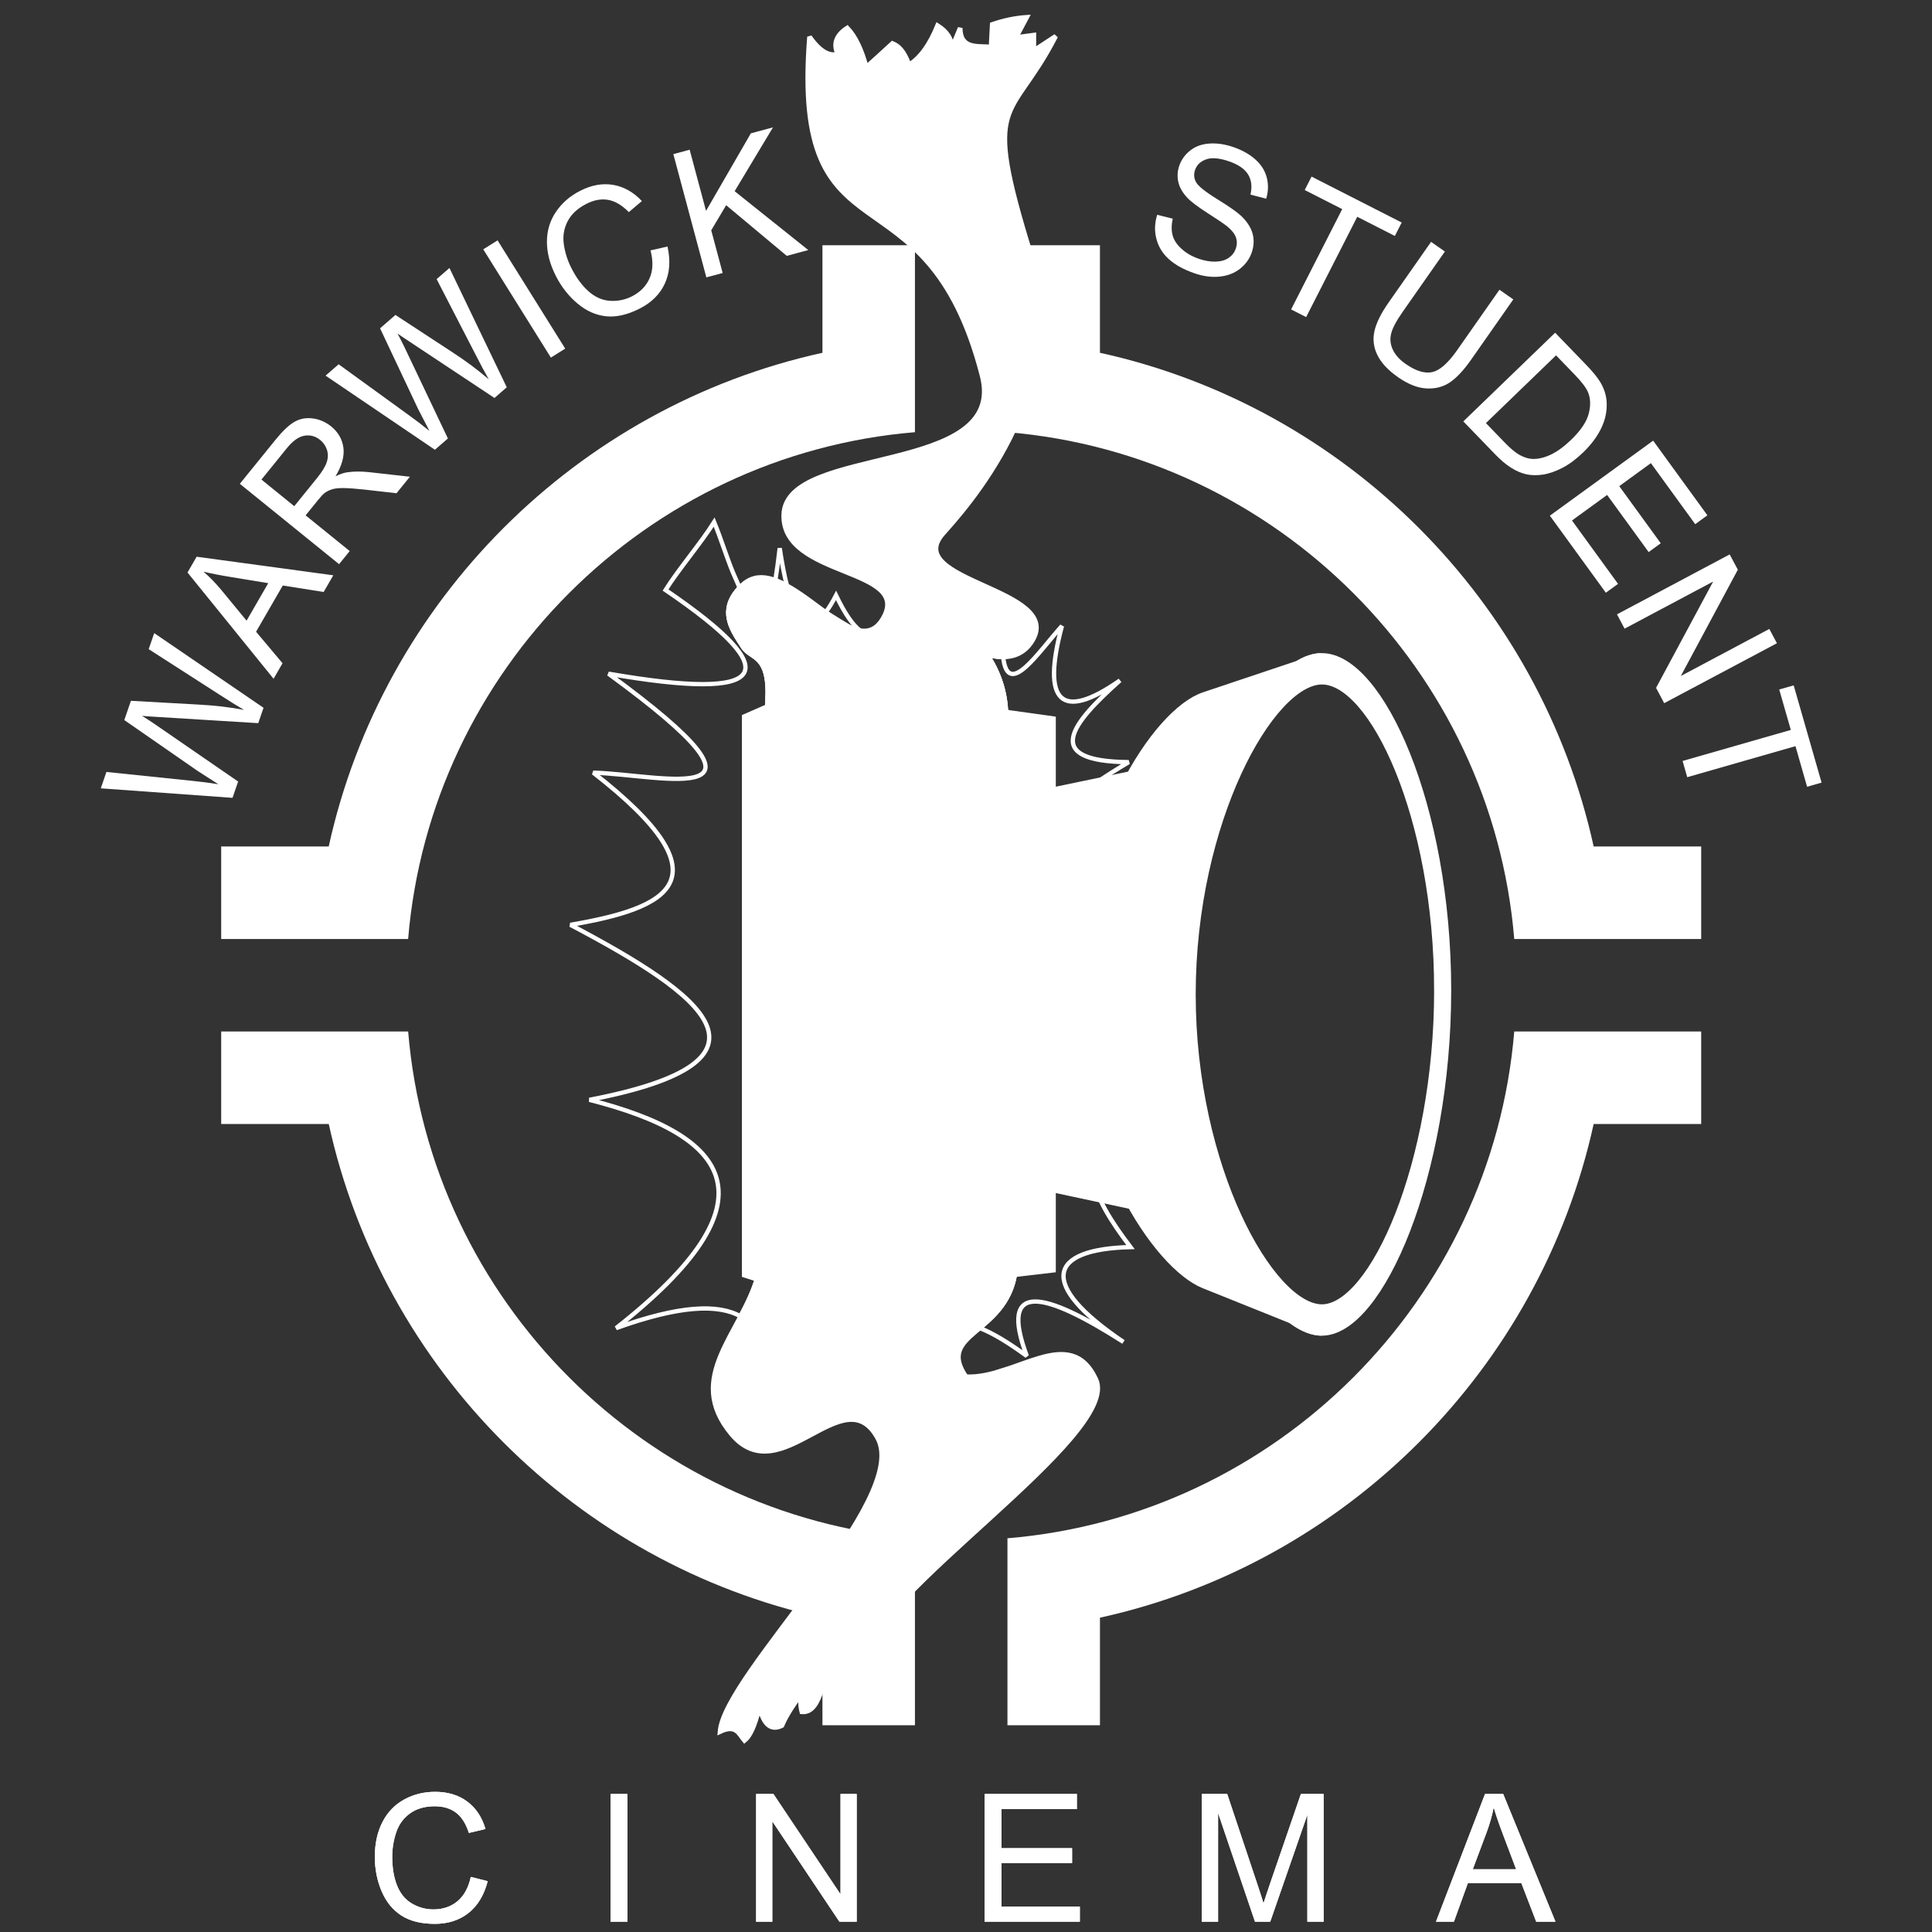 <?xml version="1.0" encoding="UTF-8" standalone="no"?><!DOCTYPE svg PUBLIC "-//W3C//DTD SVG 1.1//EN" "http://www.w3.org/Graphics/SVG/1.1/DTD/svg11.dtd"><svg width="100%" height="100%" viewBox="0 0 1067 1067" version="1.1" xmlns="http://www.w3.org/2000/svg" xmlns:xlink="http://www.w3.org/1999/xlink" xml:space="preserve" xmlns:serif="http://www.serif.com/" style="fill-rule:evenodd;clip-rule:evenodd;stroke-miterlimit:2.613;"><rect x="0" y="0" width="1067" height="1067" fill="#333333" stroke="none"/><g id="Layer_1"><g><g><g><g><path d="M939.529,518.579l0,-51.092l-59.383,0c-29.817,-135.641 -137.029,-242.837 -272.671,-272.654l0,-59.404l-51.083,0l-0,103.254c148.521,12.35 267.537,131.375 279.891,279.896l103.246,0Zm-817.371,0l0,-51.087l59.384,-0c29.816,-135.638 137.029,-242.838 272.675,-272.655l-0,-59.404l51.087,0l0,103.259c-148.521,12.35 -267.541,131.366 -279.9,279.887l-103.246,0Zm383.146,434.238l-51.087,-0l-0,-59.392c-135.642,-29.817 -242.842,-137.029 -272.654,-272.671l-59.405,0l0,-51.083l103.255,-0c12.354,148.521 131.37,267.537 279.891,279.891l0,103.255Zm434.225,-383.146l0,51.083l-59.383,0c-29.817,135.638 -137.029,242.838 -272.671,272.659l0,59.408l-51.083,-0l-0,-103.263c148.521,-12.346 267.537,-131.362 279.891,-279.883l103.246,0l0,-0.004Z" style="fill:#fff;"/></g></g><g opacity="0"><g><path d="M939.529,518.579l0,-51.092l-59.383,0c-29.817,-135.641 -137.029,-242.837 -272.671,-272.654l0,-59.404l-51.083,0l-0,103.254c148.521,12.35 267.537,131.375 279.891,279.896l103.246,0Zm-817.371,0l0,-51.087l59.384,-0c29.816,-135.638 137.029,-242.838 272.675,-272.655l-0,-59.404l51.087,0l0,103.259c-148.521,12.35 -267.541,131.366 -279.9,279.887l-103.246,0Zm383.146,434.238l-51.087,-0l-0,-59.392c-135.642,-29.817 -242.842,-137.029 -272.654,-272.671l-59.405,0l0,-51.083l103.255,-0c12.354,148.521 131.37,267.537 279.891,279.891l0,103.255Zm434.225,-383.146l0,51.083l-59.383,0c-29.817,135.638 -137.029,242.838 -272.671,272.659l0,59.408l-51.083,-0l-0,-103.263c148.521,-12.346 267.537,-131.362 279.891,-279.883l103.246,0l0,-0.004Z" style="fill:none;fill-rule:nonzero;stroke:#fff;stroke-width:0.92px;"/></g></g></g><path d="M461.725,328.829c-1.992,3.833 -3.908,6.95 -5.758,9.354c6.862,4.975 13.429,9.234 19.166,10.13c-4.045,-2.859 -8.52,-9.338 -13.408,-19.484Zm-27.117,-5.346c-1.458,-5.72 -2.791,-12.629 -3.995,-20.741c-0.8,6.912 -1.596,12.795 -2.401,17.75c2.026,0.754 4.151,1.758 6.396,2.991Zm-26.129,1.121c-1.125,-2.483 -2.312,-5.2 -3.566,-8.125c-3.5,-8.404 -7,-19.721 -10.505,-28.129c-7.008,11.208 -19.829,26.296 -26.837,37.504c67.946,46.221 57.437,61.638 -31.517,46.221c104.779,76.488 30.259,55.846 -8.404,54.638c76.663,59.662 40.121,75.02 -12.604,84.05c73.116,38.545 123.025,74.983 10.504,96.654c78.467,19.962 104.383,55.679 14.708,126.083c35.096,-12.654 56.367,-13.458 68.767,-6.487c4.267,-8.067 8.304,-16.446 10.354,-25.488l4.508,-314.654c1.475,-25.542 -9.066,-22.883 -13.27,-29.263c-5.83,-8.858 -12.925,-18.712 -4.446,-30.216c0.762,-1.025 1.533,-1.954 2.308,-2.788Zm132.563,408.842c7.187,2.733 16.025,8.137 26.041,15.446c-15.691,-41.896 9.538,-35.742 53.371,-7.763c-47.712,-32.179 -41.562,-51.271 3.883,-52.391c-21.108,-27.842 -35.075,-54.371 0.967,-71.809c-54.737,-12.066 -22.15,-57.958 5.817,-67.921c-40.925,-4.37 -33.804,-21.191 -4.85,-43.67c-52.596,-9.042 -28.909,-28.775 -0.967,-45.605c-47.704,0.967 -52.562,-8.737 -1.946,-38.816c-48.691,-0.434 -31.479,-21.313 -4.841,-45.117c-32.675,22.8 -43.342,11.971 -32.034,-30.083c-13.037,14.425 -29.925,40.587 -32.47,17.066c-2.825,0.013 -5.805,-0.437 -8.88,-1.237c6.175,9.317 9.725,19.512 10.367,30.575l5.021,311.429c-2.479,15.2 -11.692,23.313 -19.479,29.896Z" style="fill:#fff;fill-opacity:0;stroke:#fff;stroke-width:2.38px;"/><path d="M560.525,703.546c-5.475,33.562 -43.787,32.591 -27.021,56.796c27.329,1.304 57.375,-29.467 71.738,1.466c14.371,30.942 -127.055,120.73 -127,155.25c-6.284,6.925 -10.742,8.334 -13.35,4.242c-1.609,9.075 -5.742,11.817 -11.025,11.713c-2.292,6.891 -5.042,12.875 -11.017,12.404c-0.921,-3.45 -0.921,-6.892 0,-10.334c-4.371,5.975 -8.508,11.929 -11.025,17.913c-5.967,2.979 -10.104,-0.463 -12.396,-10.333c-2.758,11.362 -5.508,16.412 -8.266,18.595c-3.038,-3.596 -4.601,-9.17 -13.517,-4.933c2.571,-31.883 105.629,-128.221 87.058,-162.133c-18.571,-33.913 -53.596,30.312 -80.696,-2.15c-26.204,-31.388 5.509,-55.355 14.517,-87.192l31.9,10.212l110.071,-12.8l0.029,1.284Zm-136.712,-311.534l0.075,-5.137c1.474,-25.542 -9.067,-22.883 -13.271,-29.263c-5.829,-8.858 -12.925,-18.712 -4.446,-30.216c8.729,-11.842 18.454,-10.363 32.829,-1.309c18.475,11.634 37.933,33.284 48.471,15.863c17.392,-28.754 -55.813,-22.546 -54.621,-57.763c1.317,-38.862 123.979,-20.716 109.558,-76.708c-31.2,-121.171 -105.616,-56.879 -95.329,-187.142c5.546,7.792 10.575,10.855 15.609,9.546c-2.625,-5.687 -0.875,-10.496 5.25,-14.433c4.375,4.596 7.87,11.812 10.5,21.654c3.933,-3.5 8.75,-7.871 14.437,-13.125c3.058,1.304 6.121,3.479 9.183,11.813c6.13,-3.721 11.375,-10.938 15.75,-21.655c5.25,3.28 7.875,7.438 7.875,12.471c1.53,-3.721 3.063,-7.437 4.596,-11.158c0.088,11.9 9.5,9.8 17.063,10.504c0.221,-4.162 0.437,-8.317 0.658,-12.471c6.338,-2.187 12.679,-3.504 19.025,-3.937c-1.971,3.721 -3.937,7.437 -5.908,11.158c3.279,-0.442 6.566,-0.875 9.846,-1.312l-0,8.529c4.029,-2.642 8.058,-5.292 12.091,-7.934c-25.087,48.825 -41.266,31.842 -13.746,120.563c23.692,76.375 -38.279,142.45 -48.529,154.142c-23.221,26.479 66.759,30.329 49.367,59.075c-5.6,9.25 -14.821,10.437 -25.017,7.783c6.175,9.317 9.725,19.512 10.367,30.575l0.05,2.854l-105.121,-14.671l-26.612,11.704Zm121.325,-30.47l-73.134,-13.421l73.134,13.421Zm-77.775,422.483l108.112,-34.033l-108.112,34.033Z" style="fill:#fff;fill-rule:nonzero;stroke:#fff;stroke-width:2.58px;"/><g><g><path d="M560.525,703.546c-5.475,33.562 -43.787,32.591 -27.021,56.796c27.329,1.304 57.375,-29.467 71.738,1.466c14.371,30.942 -127.055,120.73 -127,155.25c-6.284,6.925 -10.742,8.334 -13.35,4.242c-1.609,9.075 -5.742,11.817 -11.025,11.713c-2.292,6.891 -5.042,12.875 -11.017,12.404c-0.921,-3.45 -0.921,-6.892 0,-10.334c-4.371,5.975 -8.508,11.929 -11.025,17.913c-5.967,2.979 -10.104,-0.463 -12.396,-10.333c-2.758,11.362 -5.508,16.412 -8.266,18.595c-3.038,-3.596 -4.601,-9.17 -13.517,-4.933c2.571,-31.883 105.629,-128.221 87.058,-162.133c-18.571,-33.913 -53.596,30.312 -80.696,-2.15c-26.204,-31.388 5.509,-55.355 14.517,-87.192l31.9,10.212l110.071,-12.8l0.029,1.284Zm-136.712,-311.534l0.075,-5.137c1.474,-25.542 -9.067,-22.883 -13.271,-29.263c-5.829,-8.858 -12.925,-18.712 -4.446,-30.216c8.729,-11.842 18.454,-10.363 32.829,-1.309c18.475,11.634 37.933,33.284 48.471,15.863c17.392,-28.754 -55.813,-22.546 -54.621,-57.763c1.317,-38.862 123.979,-20.716 109.558,-76.708c-31.2,-121.171 -105.616,-56.879 -95.329,-187.142c5.546,7.792 10.575,10.855 15.609,9.546c-2.625,-5.687 -0.875,-10.496 5.25,-14.433c4.375,4.596 7.87,11.812 10.5,21.654c3.933,-3.5 8.75,-7.871 14.437,-13.125c3.058,1.304 6.121,3.479 9.183,11.813c6.13,-3.721 11.375,-10.938 15.75,-21.655c5.25,3.28 7.875,7.438 7.875,12.471c1.53,-3.721 3.063,-7.437 4.596,-11.158c0.088,11.9 9.5,9.8 17.063,10.504c0.221,-4.162 0.437,-8.317 0.658,-12.471c6.338,-2.187 12.679,-3.504 19.025,-3.937c-1.971,3.721 -3.937,7.437 -5.908,11.158c3.279,-0.442 6.566,-0.875 9.846,-1.312l-0,8.529c4.029,-2.642 8.058,-5.292 12.091,-7.934c-25.087,48.825 -41.266,31.842 -13.746,120.563c23.692,76.375 -38.279,142.45 -48.529,154.142c-23.221,26.479 66.759,30.329 49.367,59.075c-5.6,9.25 -14.821,10.437 -25.017,7.783c6.175,9.317 9.725,19.512 10.367,30.575l0.05,2.854l-105.121,-14.671l-26.612,11.704Zm121.325,-30.47l-73.134,-13.421l73.134,13.421Zm-77.775,422.483l108.112,-34.033l-108.112,34.033Z" style="fill:#fff;"/></g><g opacity="0"><path d="M560.525,703.546c-5.475,33.562 -43.787,32.591 -27.021,56.796c27.329,1.304 57.375,-29.467 71.738,1.466c14.371,30.942 -127.055,120.73 -127,155.25c-6.284,6.925 -10.742,8.334 -13.35,4.242c-1.609,9.075 -5.742,11.817 -11.025,11.713c-2.292,6.891 -5.042,12.875 -11.017,12.404c-0.921,-3.45 -0.921,-6.892 0,-10.334c-4.371,5.975 -8.508,11.929 -11.025,17.913c-5.967,2.979 -10.104,-0.463 -12.396,-10.333c-2.758,11.362 -5.508,16.412 -8.266,18.595c-3.038,-3.596 -4.601,-9.17 -13.517,-4.933c2.571,-31.883 105.629,-128.221 87.058,-162.133c-18.571,-33.913 -53.596,30.312 -80.696,-2.15c-26.204,-31.388 5.509,-55.355 14.517,-87.192l31.9,10.212l110.071,-12.8l0.029,1.284Zm-136.712,-311.534l0.075,-5.137c1.474,-25.542 -9.067,-22.883 -13.271,-29.263c-5.829,-8.858 -12.925,-18.712 -4.446,-30.216c8.729,-11.842 18.454,-10.363 32.829,-1.309c18.475,11.634 37.933,33.284 48.471,15.863c17.392,-28.754 -55.813,-22.546 -54.621,-57.763c1.317,-38.862 123.979,-20.716 109.558,-76.708c-31.2,-121.171 -105.616,-56.879 -95.329,-187.142c5.546,7.792 10.575,10.855 15.609,9.546c-2.625,-5.687 -0.875,-10.496 5.25,-14.433c4.375,4.596 7.87,11.812 10.5,21.654c3.933,-3.5 8.75,-7.871 14.437,-13.125c3.058,1.304 6.121,3.479 9.183,11.813c6.13,-3.721 11.375,-10.938 15.75,-21.655c5.25,3.28 7.875,7.438 7.875,12.471c1.53,-3.721 3.063,-7.437 4.596,-11.158c0.088,11.9 9.5,9.8 17.063,10.504c0.221,-4.162 0.437,-8.317 0.658,-12.471c6.338,-2.187 12.679,-3.504 19.025,-3.937c-1.971,3.721 -3.937,7.437 -5.908,11.158c3.279,-0.442 6.566,-0.875 9.846,-1.312l-0,8.529c4.029,-2.642 8.058,-5.292 12.091,-7.934c-25.087,48.825 -41.266,31.842 -13.746,120.563c23.692,76.375 -38.279,142.45 -48.529,154.142c-23.221,26.479 66.759,30.329 49.367,59.075c-5.6,9.25 -14.821,10.437 -25.017,7.783c6.175,9.317 9.725,19.512 10.367,30.575l0.05,2.854l-105.121,-14.671l-26.612,11.704Zm121.325,-30.47l-73.134,-13.421l73.134,13.421Zm-77.775,422.483l108.112,-34.033l-108.112,34.033Z" style="fill:none;fill-rule:nonzero;stroke:#fff;stroke-width:2.92px;stroke-miterlimit:10;"/></g></g><path d="M481.179,349.804c4.888,-1.312 8.954,-9.337 12.158,-23.983c12.934,21.991 21.996,20.7 27.171,-3.884c1.725,20.951 4.975,33.242 12.184,37.317c7.837,-1.175 14.608,-10.525 22.746,-27.612c-1.759,14.816 -2.117,24.783 -1.425,31.137c-2.825,0.013 -5.805,-0.437 -8.88,-1.237c6.175,9.316 9.725,19.512 10.367,30.575l5.021,311.429c-2.483,15.2 -11.696,23.316 -19.475,29.9c-14.288,-5.454 -22.05,-0.358 -19.575,21.271c-22.642,-26.521 -33.642,-24.584 -32.996,5.816c-9.4,-23.787 -18.408,-27.466 -33.954,5.817c-6.2,-22.267 -16.275,-19.962 -30.229,6.933c1.312,-21.287 -1.542,-38.55 -15.271,-46.27c4.267,-8.067 8.304,-16.446 10.354,-25.488l4.508,-314.654c1.475,-25.542 -9.066,-22.883 -13.27,-29.263c-5.83,-8.858 -12.926,-18.712 -4.446,-30.216c0.762,-1.034 1.529,-1.959 2.308,-2.792c9.729,21.471 14.929,25.454 19.729,-4.112c2.025,0.754 4.15,1.758 6.396,2.991c5.421,21.292 12.583,26.104 21.358,14.7c16.038,9.938 16.038,9.938 20.005,10.671c1.837,1.079 3.57,1.396 5.216,0.954Z" style="fill:#fff;fill-rule:nonzero;stroke:#fff;stroke-width:2.38px;"/><path d="M481.179,349.804c4.888,-1.312 8.954,-9.337 12.158,-23.983c12.934,21.991 21.996,20.7 27.171,-3.884c1.725,20.951 4.975,33.242 12.184,37.317c7.837,-1.175 14.608,-10.525 22.746,-27.612c-1.759,14.816 -2.117,24.783 -1.425,31.137c-2.825,0.013 -5.805,-0.437 -8.88,-1.237c6.175,9.316 9.725,19.512 10.367,30.575l5.021,311.429c-2.483,15.2 -11.696,23.316 -19.475,29.9c-14.288,-5.454 -22.05,-0.358 -19.575,21.271c-22.642,-26.521 -33.642,-24.584 -32.996,5.816c-9.4,-23.787 -18.408,-27.466 -33.954,5.817c-6.2,-22.267 -16.275,-19.962 -30.229,6.933c1.312,-21.287 -1.542,-38.55 -15.271,-46.27c4.267,-8.067 8.304,-16.446 10.354,-25.488l4.508,-314.654c1.475,-25.542 -9.066,-22.883 -13.27,-29.263c-5.83,-8.858 -12.926,-18.712 -4.446,-30.216c0.762,-1.034 1.529,-1.959 2.308,-2.792c9.729,21.471 14.929,25.454 19.729,-4.112c2.025,0.754 4.15,1.758 6.396,2.991c5.421,21.292 12.583,26.104 21.358,14.7c16.038,9.938 16.038,9.938 20.005,10.671c1.837,1.079 3.57,1.396 5.216,0.954Z" style="fill:#fff;stroke:#fff;stroke-opacity:0;stroke-width:2.71px;stroke-miterlimit:10;"/><path d="M450.433,380.3l129.671,18.096l0,301.579l-129.671,15.079l0,-334.754Z" style="fill:#fff;fill-rule:nonzero;stroke:#fff;stroke-width:6px;"/><path d="M450.433,380.3l129.671,18.096l0,301.579l-129.671,15.079l0,-334.754Z" style="fill:#fff;stroke:#fff;stroke-opacity:0;stroke-width:6.46px;stroke-miterlimit:10;"/><path d="M514.933,451.738l109.996,-22.921c-15.787,28.741 -28.571,69.733 -28.571,118.104c0,48.633 13.088,89.362 29.046,117.971l-116.779,-25.017c-15.896,-3.408 -39.704,-44.621 -39.704,-92.954c-0,-48.333 23.292,-90.446 46.012,-95.183Z" style="fill:#fff;fill-rule:nonzero;stroke:#fff;stroke-width:6px;"/><path d="M514.933,451.738l109.996,-22.921c-15.787,28.741 -28.571,69.733 -28.571,118.104c0,48.633 13.088,89.362 29.046,117.971l-116.779,-25.017c-15.896,-3.408 -39.704,-44.621 -39.704,-92.954c-0,-48.333 23.292,-90.446 46.012,-95.183Z" style="fill:#fff;stroke:#fff;stroke-opacity:0;stroke-width:6.46px;stroke-miterlimit:10;"/><path d="M450.433,380.3l-37.7,16.588l0,306.099l37.7,12.067l0,-334.754Z" style="fill:#fff;fill-rule:nonzero;stroke:#fff;stroke-width:6px;"/><path d="M450.433,380.3l-37.7,16.588l0,306.099l37.7,12.067l0,-334.754Z" style="fill:#fff;stroke:#fff;stroke-opacity:0;stroke-width:6.46px;stroke-miterlimit:10;"/><path d="M128.413,440.629l-72.746,-5.254l3.104,-9.046l47.204,4.892c4.942,0.491 9.817,1.117 14.612,1.887c-6.55,-4.154 -10.308,-6.566 -11.295,-7.241l-40.65,-28.192l3.662,-10.642l37.038,2.071c9.179,0.475 17.65,1.463 25.383,2.942c-3.925,-2.3 -8.375,-5.075 -13.367,-8.309l-39.237,-25.22l3.05,-8.863l60.371,41.242l-2.921,8.487l-55.625,-3.429c-4.663,-0.279 -7.5,-0.479 -8.554,-0.608c2.825,1.758 5.204,3.3 7.158,4.662l45.921,31.621l-3.109,9Z" style="fill:#fff;"/><path d="M151.088,374.875l-47.53,-58.696l5.038,-8.716l75.475,10.262l-5.317,9.208l-22.591,-3.562l-14.742,25.529l14.612,17.387l-4.945,8.588Zm-14.905,-32.1l11.955,-20.704l-20.588,-3.383c-6.254,-1.017 -11.312,-2.021 -15.154,-2.988c3.467,3.037 6.717,6.387 9.754,10.033l14.033,17.042Z" style="fill:#fff;"/><path d="M187.258,311.579l-54.804,-44.379l19.667,-24.283c3.958,-4.892 7.454,-8.209 10.508,-9.95c3.038,-1.742 6.421,-2.363 10.146,-1.871c3.725,0.492 7.092,1.971 10.112,4.4c3.876,3.15 6.142,7.075 6.767,11.737c0.621,4.679 -0.821,9.95 -4.35,15.796c2.463,-1.183 4.567,-1.904 6.271,-2.166c3.646,-0.542 7.7,-0.592 12.15,-0.117l22.642,2.546l-7.388,9.112l-17.275,-1.971c-5.008,-0.558 -8.933,-0.837 -11.787,-0.887c-2.859,-0.05 -5.075,0.196 -6.65,0.725c-1.575,0.508 -2.954,1.216 -4.138,2.117c-0.837,0.691 -2.021,1.954 -3.529,3.825l-6.812,8.408l24.35,19.717l-5.88,7.241Zm-24.741,-32.029l12.625,-15.6c2.675,-3.312 4.433,-6.171 5.271,-8.6c0.82,-2.429 0.87,-4.729 0.15,-6.929c-0.721,-2.184 -1.955,-4.004 -3.73,-5.434c-2.596,-2.104 -5.479,-2.891 -8.683,-2.366c-3.188,0.542 -6.438,2.841 -9.721,6.896l-14.037,17.337l18.125,14.696Z" style="fill:#fff;"/><path d="M240.175,248.388l-60.371,-40.93l7.225,-6.27l38.417,27.845c4.037,2.888 7.946,5.88 11.708,8.934c-3.579,-6.863 -5.633,-10.838 -6.158,-11.917l-21.096,-44.725l8.488,-7.387l31.029,20.308c7.716,5.008 14.546,10.079 20.504,15.237c-2.25,-3.958 -4.713,-8.587 -7.404,-13.887l-21.375,-41.438l7.075,-6.158l31.654,65.888l-6.779,5.908l-46.446,-30.8c-3.892,-2.563 -6.254,-4.154 -7.092,-4.779c1.558,2.925 2.842,5.454 3.859,7.587l23.954,50.354l-7.192,6.23Z" style="fill:#fff;"/><path d="M304.238,197.492l-37.355,-59.796l7.917,-4.942l37.35,59.779l-7.912,4.959Z" style="fill:#fff;"/><path d="M359.254,138.288l9.392,-2.134c1.725,7.717 1.25,14.513 -1.446,20.408c-2.708,5.896 -7.321,10.505 -13.875,13.838c-6.767,3.45 -12.971,4.875 -18.617,4.271c-5.645,-0.592 -10.904,-2.942 -15.779,-7.042c-4.875,-4.087 -8.85,-9.146 -11.9,-15.137c-3.333,-6.534 -4.991,-12.888 -4.975,-19.025c0.017,-6.142 1.692,-11.659 5.025,-16.534c3.317,-4.875 7.75,-8.716 13.3,-11.541c6.271,-3.204 12.379,-4.3 18.288,-3.284c5.908,1.017 11.183,3.992 15.829,8.934l-7.208,6.108c-3.776,-3.842 -7.584,-6.092 -11.413,-6.767c-3.842,-0.675 -7.846,0.067 -12.05,2.2c-4.825,2.463 -8.275,5.684 -10.342,9.638c-2.05,3.975 -2.758,8.241 -2.083,12.808c0.671,4.567 2.067,8.917 4.183,13.054c2.709,5.35 5.863,9.621 9.459,12.805c3.579,3.187 7.521,4.941 11.804,5.237c4.3,0.296 8.354,-0.542 12.183,-2.479c4.646,-2.379 7.913,-5.729 9.767,-10.067c1.854,-4.325 2.017,-9.429 0.458,-15.291Z" style="fill:#fff;"/><path d="M390.104,153.192l-18.241,-68.084l9.016,-2.412l9.046,33.771l24.758,-42.834l12.213,-3.283l-21.163,35.25l40.667,32.504l-11.887,3.204l-33.475,-27.975l-8.242,13.855l6.321,23.591l-9.013,2.413Z" style="fill:#fff;"/><path d="M639.096,118.629l8.579,2.134c-0.758,3.479 -0.775,6.533 -0.083,9.162c0.7,2.625 2.346,5.137 4.925,7.483c2.579,2.367 5.762,4.205 9.554,5.517c3.371,1.15 6.504,1.675 9.425,1.563c2.921,-0.113 5.321,-0.821 7.179,-2.134c1.854,-1.312 3.133,-2.987 3.842,-5.058c0.725,-2.083 0.75,-4.121 0.083,-6.109c-0.675,-1.97 -2.237,-3.974 -4.646,-5.991c-1.562,-1.313 -5.141,-3.759 -10.758,-7.338c-5.608,-3.579 -9.425,-6.454 -11.442,-8.604c-2.612,-2.758 -4.262,-5.646 -4.971,-8.654c-0.708,-3.008 -0.545,-6.042 0.505,-9.096c1.17,-3.366 3.208,-6.187 6.129,-8.454c2.921,-2.267 6.471,-3.529 10.654,-3.779c4.192,-0.263 8.537,0.396 13.021,1.937c4.941,1.692 9.033,3.988 12.246,6.88c3.237,2.887 5.32,6.237 6.291,10.033c0.967,3.791 0.854,7.667 -0.341,11.625l-8.675,-2.263c0.983,-4.366 0.545,-8.095 -1.325,-11.15c-1.888,-3.054 -5.388,-5.466 -10.505,-7.225c-5.337,-1.837 -9.554,-2.2 -12.679,-1.083c-3.116,1.117 -5.133,3.05 -6.087,5.813c-0.821,2.399 -0.642,4.662 0.554,6.795c1.171,2.134 5.046,5.255 11.662,9.342c6.617,4.087 11.042,7.192 13.296,9.325c3.246,3.121 5.338,6.387 6.259,9.75c0.895,3.383 0.733,6.863 -0.496,10.442c-1.229,3.546 -3.4,6.533 -6.504,8.979c-3.117,2.429 -6.875,3.875 -11.28,4.3c-4.404,0.442 -8.975,-0.167 -13.737,-1.809c-6.046,-2.083 -10.792,-4.695 -14.259,-7.862c-3.474,-3.15 -5.762,-6.896 -6.858,-11.229c-1.129,-4.329 -0.962,-8.746 0.442,-13.242Z" style="fill:#fff;"/><path d="M713.046,170.888l28.225,-55.396l-20.704,-10.542l3.775,-7.421l49.783,25.363l-3.779,7.425l-20.767,-10.592l-28.221,55.396l-8.312,-4.233Z" style="fill:#fff;"/><path d="M828.113,160.017l7.65,5.35l-23.363,33.362c-4.079,5.813 -7.95,9.95 -11.663,12.446c-3.695,2.496 -8.008,3.613 -12.933,3.35c-4.933,-0.246 -10.162,-2.333 -15.729,-6.225c-5.421,-3.792 -9.196,-7.812 -11.329,-12.1c-2.134,-4.267 -2.692,-8.683 -1.692,-13.25c1,-4.567 3.646,-9.9 7.925,-16.008l23.363,-33.359l7.633,5.334l-23.325,33.329c-3.517,5.008 -5.633,9.029 -6.371,12.067c-0.725,3.02 -0.417,5.979 0.967,8.849c1.358,2.888 3.696,5.467 6.975,7.767c5.617,3.942 10.512,5.467 14.679,4.6c4.183,-0.871 8.796,-4.941 13.875,-12.183l23.337,-33.329Z" style="fill:#fff;"/><path d="M808.158,232.733l50.717,-48.975l16.879,17.467c3.809,3.942 6.471,7.192 8,9.738c2.133,3.545 3.313,7.191 3.55,10.933c0.309,4.862 -0.641,9.654 -2.879,14.383c-2.229,4.713 -5.608,9.263 -10.125,13.629c-3.858,3.709 -7.7,6.567 -11.546,8.538c-3.841,1.971 -7.412,3.2 -10.733,3.675c-3.296,0.475 -6.325,0.412 -9.05,-0.179c-2.733,-0.592 -5.525,-1.788 -8.392,-3.596c-2.871,-1.808 -5.779,-4.254 -8.733,-7.321l-17.688,-18.292Zm12.484,0.934l10.458,10.821c3.213,3.35 6.054,5.662 8.521,6.962c2.458,1.313 4.808,1.987 7.025,2.017c3.142,0.05 6.471,-0.771 10.017,-2.479c3.533,-1.709 7.225,-4.417 11.05,-8.113c5.295,-5.121 8.537,-9.917 9.7,-14.412c1.162,-4.496 1.033,-8.455 -0.392,-11.871c-1.05,-2.48 -3.5,-5.7 -7.358,-9.688l-10.296,-10.654l-38.725,37.417Z" style="fill:#fff;"/><path d="M855.95,284.796l57.042,-41.438l29.962,41.242l-6.729,4.892l-24.479,-33.709l-17.471,12.709l22.917,31.537l-6.684,4.863l-22.933,-31.542l-19.408,14.104l25.433,35.004l-6.733,4.892l-30.917,-42.554Z" style="fill:#fff;"/><path d="M893.029,339.288l62.238,-33.101l4.5,8.455l-31.492,58.696l48.875,-25.988l4.208,7.896l-62.262,33.096l-4.492,-8.45l31.534,-58.713l-48.925,26.021l-4.184,-7.912Z" style="fill:#fff;"/><path d="M929.258,420.263l59.767,-17.142l-6.404,-22.329l7.991,-2.279l15.405,53.7l-8,2.3l-6.421,-22.425l-59.775,17.137l-2.563,-8.962Z" style="fill:#fff;"/><path d="M260.004,1036.57l9.342,2.366c-1.954,7.65 -5.483,13.492 -10.558,17.538c-5.092,4.021 -11.296,6.021 -18.65,6.021c-7.605,-0 -13.775,-1.546 -18.538,-4.629c-4.762,-3.1 -8.392,-7.584 -10.871,-13.446c-2.479,-5.883 -3.725,-12.184 -3.725,-18.913c0,-7.341 1.396,-13.745 4.204,-19.212c2.809,-5.467 6.796,-9.621 11.984,-12.458c5.171,-2.842 10.866,-4.255 17.091,-4.255c7.059,0 12.988,1.792 17.796,5.388c4.809,3.596 8.159,8.633 10.046,15.154l-9.179,2.171c-1.642,-5.142 -4.004,-8.871 -7.125,-11.213c-3.104,-2.35 -7.008,-3.516 -11.738,-3.516c-5.416,-0 -9.933,1.296 -13.575,3.891c-3.645,2.613 -6.208,6.096 -7.666,10.475c-1.475,4.371 -2.217,8.888 -2.217,13.534c-0,6.004 0.867,11.229 2.608,15.708c1.754,4.467 4.463,7.821 8.159,10.033c3.695,2.213 7.683,3.313 11.983,3.313c5.221,-0 9.638,-1.504 13.267,-4.509c3.633,-3.033 6.083,-7.508 7.362,-13.441Z" style="fill:#fff;"/><rect x="337.171" y="990.788" width="9.325" height="70.517" style="fill:#fff;"/><path d="M417.583,1061.3l0,-70.516l9.575,-0l37.038,55.362l-0,-55.362l8.946,-0l-0,70.516l-9.571,0l-37.038,-55.412l0,55.412l-8.95,0Z" style="fill:#fff;"/><path d="M543.762,1061.3l0,-70.516l50.976,-0l-0,8.324l-41.659,0l0,21.592l39.013,0l-0,8.267l-39.013,-0l0,24.008l43.296,0l-0,8.325l-52.613,0Z" style="fill:#fff;"/><path d="M663.708,1061.3l0,-70.516l14.055,-0l16.683,49.925c1.537,4.645 2.679,8.12 3.362,10.441c0.805,-2.562 2.059,-6.337 3.759,-11.312l16.879,-49.055l12.567,0l-0,70.517l-9,0l-0,-59.025l-20.492,59.025l-8.421,0l-20.387,-60.025l-0,60.025l-9.005,0Z" style="fill:#fff;"/><path d="M793.054,1061.3l27.084,-70.516l10.05,-0l28.866,70.516l-10.646,0l-8.22,-21.362l-29.492,-0l-7.729,21.362l-9.913,0Zm20.338,-28.962l23.925,-0l-7.375,-19.525c-2.238,-5.925 -3.909,-10.8 -4.996,-14.625c-0.896,4.525 -2.167,9.008 -3.808,13.475l-7.746,20.675Z" style="fill:#fff;"/><path d="M260.004,1036.57l9.342,2.366c-1.954,7.65 -5.483,13.492 -10.558,17.538c-5.092,4.021 -11.296,6.021 -18.65,6.021c-7.605,-0 -13.775,-1.546 -18.538,-4.629c-4.762,-3.1 -8.392,-7.584 -10.871,-13.446c-2.479,-5.883 -3.725,-12.184 -3.725,-18.913c0,-7.341 1.396,-13.745 4.204,-19.212c2.809,-5.467 6.796,-9.621 11.984,-12.458c5.171,-2.842 10.866,-4.255 17.091,-4.255c7.059,0 12.988,1.792 17.796,5.388c4.809,3.596 8.159,8.633 10.046,15.154l-9.179,2.171c-1.642,-5.142 -4.004,-8.871 -7.125,-11.213c-3.104,-2.35 -7.008,-3.516 -11.738,-3.516c-5.416,-0 -9.933,1.296 -13.575,3.891c-3.645,2.613 -6.208,6.096 -7.666,10.475c-1.475,4.371 -2.217,8.888 -2.217,13.534c-0,6.004 0.867,11.229 2.608,15.708c1.754,4.467 4.463,7.821 8.159,10.033c3.695,2.213 7.683,3.313 11.983,3.313c5.221,-0 9.638,-1.504 13.267,-4.509c3.633,-3.033 6.083,-7.508 7.362,-13.441Zm77.167,24.733l-0,-70.517l9.325,0l-0,70.517l-9.325,0Zm80.412,0l0,-70.517l9.571,0l37.038,55.363l-0,-55.363l8.945,0l0,70.517l-9.57,0l-37.042,-55.412l-0,55.412l-8.942,0Zm126.179,0l0,-70.517l50.976,0l-0,8.325l-41.659,0l0,21.592l39.013,0l-0,8.267l-39.013,-0l0,24.008l43.296,0l-0,8.325l-52.613,0Zm119.946,0l0,-70.517l14.054,0l16.684,49.926c1.537,4.645 2.679,8.12 3.362,10.441c0.804,-2.562 2.059,-6.337 3.759,-11.312l16.879,-49.055l12.567,0l-0,70.517l-9,0l-0,-59.025l-20.492,59.025l-8.421,0l-20.387,-60.025l-0,60.025l-9.005,0Zm129.346,0l27.083,-70.517l10.05,0l28.867,70.517l-10.646,0l-8.221,-21.362l-29.491,-0l-7.729,21.362l-9.913,0Zm20.338,-28.962l23.925,-0l-7.375,-19.525c-2.238,-5.925 -3.909,-10.8 -4.996,-14.625c-0.896,4.525 -2.167,9.008 -3.808,13.475l-7.746,20.675Z" style="fill:#fff;fill-rule:nonzero;"/><path d="M665.304,708.642c-25.041,-10.059 -68.946,-72.65 -68.946,-161.721c0,-89.071 43.35,-153.142 68.946,-161.721l64.121,-21.487c-30.737,0.725 -75.488,84.037 -75.488,185.47c0,102.159 45.184,185.467 76.146,185.467l-64.779,-26.008Z" style="fill:#fff;fill-rule:nonzero;stroke:#fff;stroke-width:6px;"/><path d="M665.304,708.642c-25.041,-10.059 -68.946,-72.65 -68.946,-161.721c0,-89.071 43.35,-153.142 68.946,-161.721l64.121,-21.487c-30.737,0.725 -75.488,84.037 -75.488,185.47c0,102.159 45.184,185.467 76.146,185.467l-64.779,-26.008Z" style="fill:#fff;stroke:#fff;stroke-opacity:0;stroke-width:6.46px;stroke-miterlimit:10;"/><path d="M798.463,546.925c-0,102.158 -37.434,187.738 -68.392,187.738c-30.958,-0 -76.138,-83.317 -76.138,-185.476c0,-102.154 45.184,-185.47 76.138,-185.47c30.954,-0 68.392,81.05 68.392,183.208Zm-3.425,0c-0,95.929 -35.896,176.425 -64.967,176.425c-29.071,0 -72.713,-78.229 -72.713,-174.162c0,-95.925 43.646,-174.163 72.713,-174.163c29.067,0 64.966,75.975 64.966,171.9Z" style="fill:#fff;fill-opacity:0;fill-rule:nonzero;stroke:#fff;stroke-width:6px;"/><path d="M798.463,546.925c-0,102.158 -37.434,187.738 -68.392,187.738c-30.958,-0 -76.138,-83.317 -76.138,-185.476c0,-102.154 45.184,-185.47 76.138,-185.47c30.954,-0 68.392,81.05 68.392,183.208Zm-3.425,0c-0,95.929 -35.896,176.425 -64.967,176.425c-29.071,0 -72.713,-78.229 -72.713,-174.162c0,-95.925 43.646,-174.163 72.713,-174.163c29.067,0 64.966,75.975 64.966,171.9Z" style="fill:#fff;stroke:#fff;stroke-opacity:0;stroke-width:6.46px;stroke-miterlimit:10;"/><path d="M567.742,135.429l-11.354,0l-0,103.254c0.945,0.08 1.879,0.179 2.816,0.267m-88.529,605.721c11.333,2.271 22.888,3.912 34.629,4.9l0,27.646" style="fill:#fff;fill-rule:nonzero;stroke:#fff;stroke-opacity:0;stroke-width:2.58px;"/><path d="M454.212,933.008l0,-39.583c-5.137,-1.129 -10.233,-2.383 -15.287,-3.733" style="fill:#fff;fill-rule:nonzero;stroke:#fff;stroke-opacity:0;stroke-width:2.38px;"/></g></g></svg>